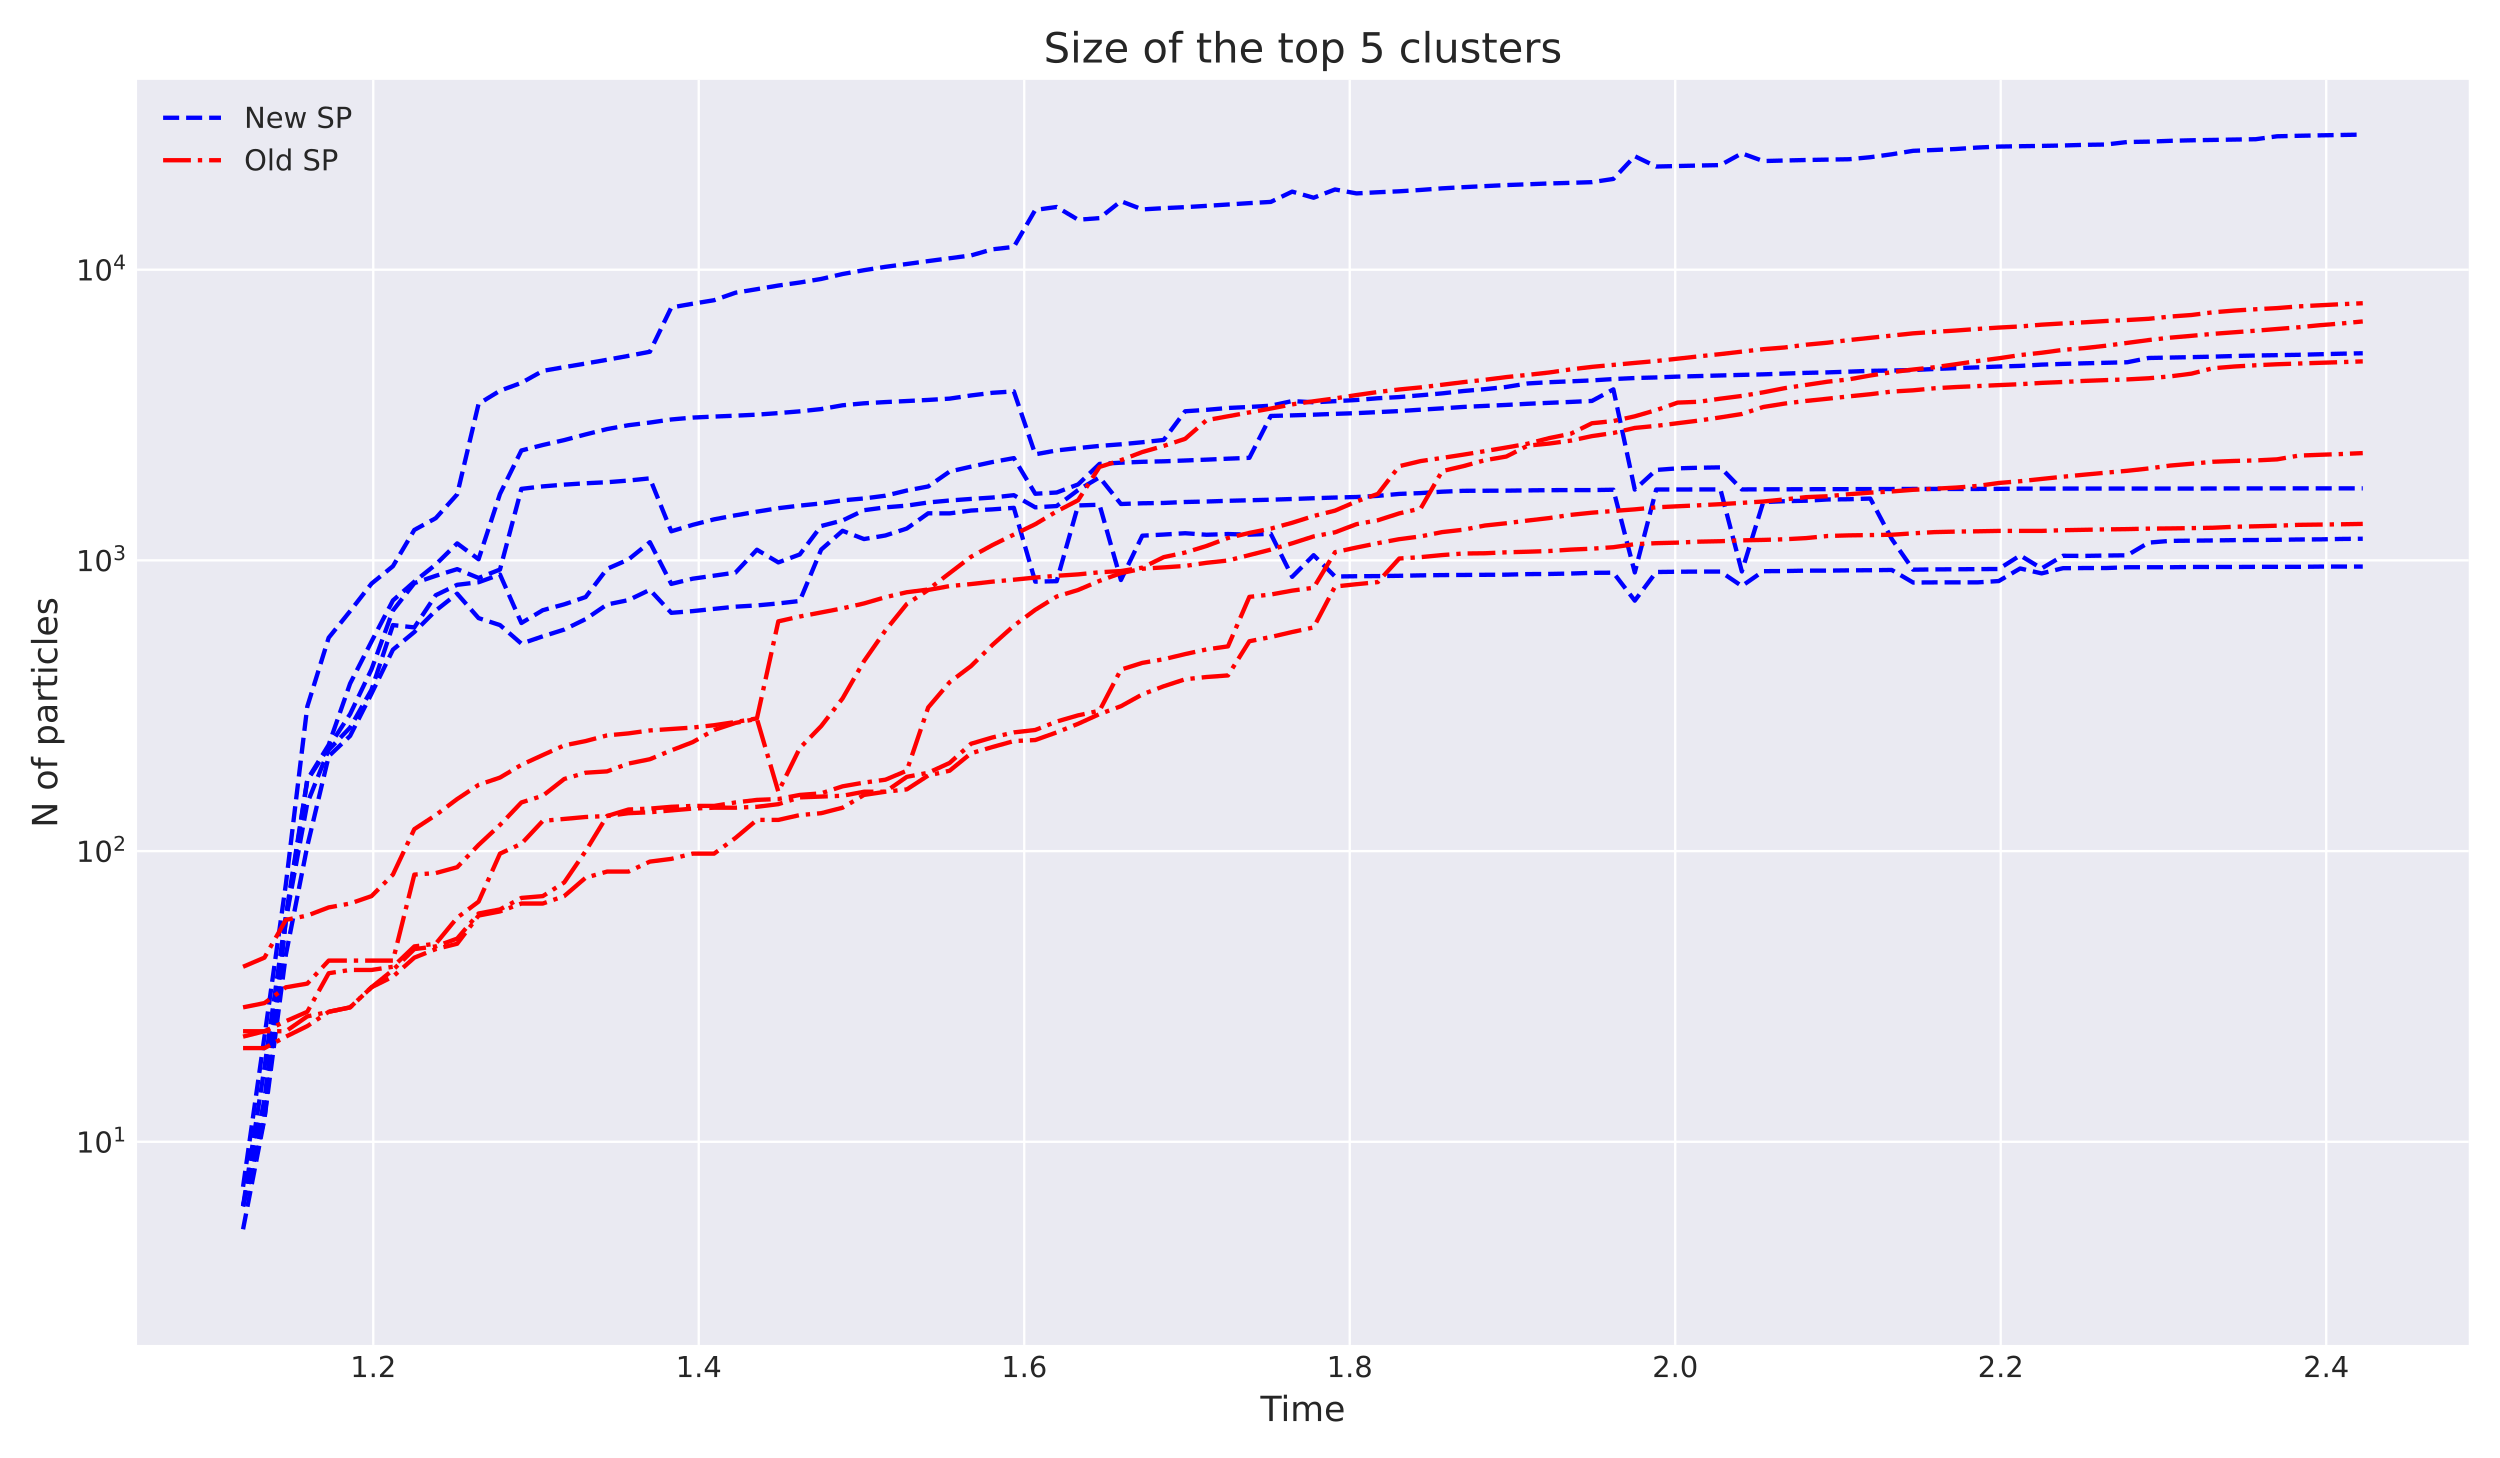 <?xml version="1.0" encoding="utf-8" standalone="no"?>
<!DOCTYPE svg PUBLIC "-//W3C//DTD SVG 1.1//EN"
  "http://www.w3.org/Graphics/SVG/1.1/DTD/svg11.dtd">
<!-- Created with matplotlib (https://matplotlib.org/) -->
<svg height="504pt" version="1.1" viewBox="0 0 864 504" width="864pt" xmlns="http://www.w3.org/2000/svg" xmlns:xlink="http://www.w3.org/1999/xlink">
 <defs>
  <style type="text/css">
*{stroke-linecap:butt;stroke-linejoin:round;}
  </style>
 </defs>
 <g id="figure_1">
  <g id="patch_1">
   <path d="M 0 504 
L 864 504 
L 864 0 
L 0 0 
z
" style="fill:#ffffff;"/>
  </g>
  <g id="axes_1">
   <g id="patch_2">
    <path d="M 47.37 464.82 
L 853.2 464.82 
L 853.2 27.6 
L 47.37 27.6 
z
" style="fill:#eaeaf2;"/>
   </g>
   <g id="matplotlib.axis_1">
    <g id="xtick_1">
     <g id="line2d_1">
      <path clip-path="url(#pfe1aebb2f9)" d="M 128.995 464.82 
L 128.995 27.6 
" style="fill:none;stroke:#ffffff;stroke-linecap:round;stroke-width:0.8;"/>
     </g>
     <g id="line2d_2"/>
     <g id="text_1">
      <!-- 1.2 -->
      <defs>
       <path d="M 12.406 8.297 
L 28.516 8.297 
L 28.516 63.922 
L 10.984 60.406 
L 10.984 69.391 
L 28.422 72.906 
L 38.281 72.906 
L 38.281 8.297 
L 54.391 8.297 
L 54.391 0 
L 12.406 0 
z
" id="DejaVuSans-49"/>
       <path d="M 10.688 12.406 
L 21 12.406 
L 21 0 
L 10.688 0 
z
" id="DejaVuSans-46"/>
       <path d="M 19.188 8.297 
L 53.609 8.297 
L 53.609 0 
L 7.328 0 
L 7.328 8.297 
Q 12.938 14.109 22.625 23.891 
Q 32.328 33.688 34.812 36.531 
Q 39.547 41.844 41.422 45.531 
Q 43.312 49.219 43.312 52.781 
Q 43.312 58.594 39.234 62.25 
Q 35.156 65.922 28.609 65.922 
Q 23.969 65.922 18.812 64.312 
Q 13.672 62.703 7.812 59.422 
L 7.812 69.391 
Q 13.766 71.781 18.938 73 
Q 24.125 74.219 28.422 74.219 
Q 39.75 74.219 46.484 68.547 
Q 53.219 62.891 53.219 53.422 
Q 53.219 48.922 51.531 44.891 
Q 49.859 40.875 45.406 35.406 
Q 44.188 33.984 37.641 27.219 
Q 31.109 20.453 19.188 8.297 
z
" id="DejaVuSans-50"/>
      </defs>
      <g style="fill:#262626;" transform="translate(121.043 475.918)scale(0.1 -0.1)">
       <use xlink:href="#DejaVuSans-49"/>
       <use x="63.623" xlink:href="#DejaVuSans-46"/>
       <use x="95.41" xlink:href="#DejaVuSans-50"/>
      </g>
     </g>
    </g>
    <g id="xtick_2">
     <g id="line2d_3">
      <path clip-path="url(#pfe1aebb2f9)" d="M 241.485 464.82 
L 241.485 27.6 
" style="fill:none;stroke:#ffffff;stroke-linecap:round;stroke-width:0.8;"/>
     </g>
     <g id="line2d_4"/>
     <g id="text_2">
      <!-- 1.4 -->
      <defs>
       <path d="M 37.797 64.312 
L 12.891 25.391 
L 37.797 25.391 
z
M 35.203 72.906 
L 47.609 72.906 
L 47.609 25.391 
L 58.016 25.391 
L 58.016 17.188 
L 47.609 17.188 
L 47.609 0 
L 37.797 0 
L 37.797 17.188 
L 4.891 17.188 
L 4.891 26.703 
z
" id="DejaVuSans-52"/>
      </defs>
      <g style="fill:#262626;" transform="translate(233.534 475.918)scale(0.1 -0.1)">
       <use xlink:href="#DejaVuSans-49"/>
       <use x="63.623" xlink:href="#DejaVuSans-46"/>
       <use x="95.41" xlink:href="#DejaVuSans-52"/>
      </g>
     </g>
    </g>
    <g id="xtick_3">
     <g id="line2d_5">
      <path clip-path="url(#pfe1aebb2f9)" d="M 353.975 464.82 
L 353.975 27.6 
" style="fill:none;stroke:#ffffff;stroke-linecap:round;stroke-width:0.8;"/>
     </g>
     <g id="line2d_6"/>
     <g id="text_3">
      <!-- 1.6 -->
      <defs>
       <path d="M 33.016 40.375 
Q 26.375 40.375 22.484 35.828 
Q 18.609 31.297 18.609 23.391 
Q 18.609 15.531 22.484 10.953 
Q 26.375 6.391 33.016 6.391 
Q 39.656 6.391 43.531 10.953 
Q 47.406 15.531 47.406 23.391 
Q 47.406 31.297 43.531 35.828 
Q 39.656 40.375 33.016 40.375 
z
M 52.594 71.297 
L 52.594 62.312 
Q 48.875 64.062 45.094 64.984 
Q 41.312 65.922 37.594 65.922 
Q 27.828 65.922 22.672 59.328 
Q 17.531 52.734 16.797 39.406 
Q 19.672 43.656 24.016 45.922 
Q 28.375 48.188 33.594 48.188 
Q 44.578 48.188 50.953 41.516 
Q 57.328 34.859 57.328 23.391 
Q 57.328 12.156 50.688 5.359 
Q 44.047 -1.422 33.016 -1.422 
Q 20.359 -1.422 13.672 8.266 
Q 6.984 17.969 6.984 36.375 
Q 6.984 53.656 15.188 63.938 
Q 23.391 74.219 37.203 74.219 
Q 40.922 74.219 44.703 73.484 
Q 48.484 72.75 52.594 71.297 
z
" id="DejaVuSans-54"/>
      </defs>
      <g style="fill:#262626;" transform="translate(346.024 475.918)scale(0.1 -0.1)">
       <use xlink:href="#DejaVuSans-49"/>
       <use x="63.623" xlink:href="#DejaVuSans-46"/>
       <use x="95.41" xlink:href="#DejaVuSans-54"/>
      </g>
     </g>
    </g>
    <g id="xtick_4">
     <g id="line2d_7">
      <path clip-path="url(#pfe1aebb2f9)" d="M 466.465 464.82 
L 466.465 27.6 
" style="fill:none;stroke:#ffffff;stroke-linecap:round;stroke-width:0.8;"/>
     </g>
     <g id="line2d_8"/>
     <g id="text_4">
      <!-- 1.8 -->
      <defs>
       <path d="M 31.781 34.625 
Q 24.75 34.625 20.719 30.859 
Q 16.703 27.094 16.703 20.516 
Q 16.703 13.922 20.719 10.156 
Q 24.75 6.391 31.781 6.391 
Q 38.812 6.391 42.859 10.172 
Q 46.922 13.969 46.922 20.516 
Q 46.922 27.094 42.891 30.859 
Q 38.875 34.625 31.781 34.625 
z
M 21.922 38.812 
Q 15.578 40.375 12.031 44.719 
Q 8.5 49.078 8.5 55.328 
Q 8.5 64.062 14.719 69.141 
Q 20.953 74.219 31.781 74.219 
Q 42.672 74.219 48.875 69.141 
Q 55.078 64.062 55.078 55.328 
Q 55.078 49.078 51.531 44.719 
Q 48 40.375 41.703 38.812 
Q 48.828 37.156 52.797 32.312 
Q 56.781 27.484 56.781 20.516 
Q 56.781 9.906 50.312 4.234 
Q 43.844 -1.422 31.781 -1.422 
Q 19.734 -1.422 13.25 4.234 
Q 6.781 9.906 6.781 20.516 
Q 6.781 27.484 10.781 32.312 
Q 14.797 37.156 21.922 38.812 
z
M 18.312 54.391 
Q 18.312 48.734 21.844 45.562 
Q 25.391 42.391 31.781 42.391 
Q 38.141 42.391 41.719 45.562 
Q 45.312 48.734 45.312 54.391 
Q 45.312 60.062 41.719 63.234 
Q 38.141 66.406 31.781 66.406 
Q 25.391 66.406 21.844 63.234 
Q 18.312 60.062 18.312 54.391 
z
" id="DejaVuSans-56"/>
      </defs>
      <g style="fill:#262626;" transform="translate(458.514 475.918)scale(0.1 -0.1)">
       <use xlink:href="#DejaVuSans-49"/>
       <use x="63.623" xlink:href="#DejaVuSans-46"/>
       <use x="95.41" xlink:href="#DejaVuSans-56"/>
      </g>
     </g>
    </g>
    <g id="xtick_5">
     <g id="line2d_9">
      <path clip-path="url(#pfe1aebb2f9)" d="M 578.956 464.82 
L 578.956 27.6 
" style="fill:none;stroke:#ffffff;stroke-linecap:round;stroke-width:0.8;"/>
     </g>
     <g id="line2d_10"/>
     <g id="text_5">
      <!-- 2.0 -->
      <defs>
       <path d="M 31.781 66.406 
Q 24.172 66.406 20.328 58.906 
Q 16.5 51.422 16.5 36.375 
Q 16.5 21.391 20.328 13.891 
Q 24.172 6.391 31.781 6.391 
Q 39.453 6.391 43.281 13.891 
Q 47.125 21.391 47.125 36.375 
Q 47.125 51.422 43.281 58.906 
Q 39.453 66.406 31.781 66.406 
z
M 31.781 74.219 
Q 44.047 74.219 50.516 64.516 
Q 56.984 54.828 56.984 36.375 
Q 56.984 17.969 50.516 8.266 
Q 44.047 -1.422 31.781 -1.422 
Q 19.531 -1.422 13.062 8.266 
Q 6.594 17.969 6.594 36.375 
Q 6.594 54.828 13.062 64.516 
Q 19.531 74.219 31.781 74.219 
z
" id="DejaVuSans-48"/>
      </defs>
      <g style="fill:#262626;" transform="translate(571.004 475.918)scale(0.1 -0.1)">
       <use xlink:href="#DejaVuSans-50"/>
       <use x="63.623" xlink:href="#DejaVuSans-46"/>
       <use x="95.41" xlink:href="#DejaVuSans-48"/>
      </g>
     </g>
    </g>
    <g id="xtick_6">
     <g id="line2d_11">
      <path clip-path="url(#pfe1aebb2f9)" d="M 691.446 464.82 
L 691.446 27.6 
" style="fill:none;stroke:#ffffff;stroke-linecap:round;stroke-width:0.8;"/>
     </g>
     <g id="line2d_12"/>
     <g id="text_6">
      <!-- 2.2 -->
      <g style="fill:#262626;" transform="translate(683.494 475.918)scale(0.1 -0.1)">
       <use xlink:href="#DejaVuSans-50"/>
       <use x="63.623" xlink:href="#DejaVuSans-46"/>
       <use x="95.41" xlink:href="#DejaVuSans-50"/>
      </g>
     </g>
    </g>
    <g id="xtick_7">
     <g id="line2d_13">
      <path clip-path="url(#pfe1aebb2f9)" d="M 803.936 464.82 
L 803.936 27.6 
" style="fill:none;stroke:#ffffff;stroke-linecap:round;stroke-width:0.8;"/>
     </g>
     <g id="line2d_14"/>
     <g id="text_7">
      <!-- 2.4 -->
      <g style="fill:#262626;" transform="translate(795.984 475.918)scale(0.1 -0.1)">
       <use xlink:href="#DejaVuSans-50"/>
       <use x="63.623" xlink:href="#DejaVuSans-46"/>
       <use x="95.41" xlink:href="#DejaVuSans-52"/>
      </g>
     </g>
    </g>
    <g id="text_8">
     <!-- Time -->
     <defs>
      <path d="M -0.297 72.906 
L 61.375 72.906 
L 61.375 64.594 
L 35.5 64.594 
L 35.5 0 
L 25.594 0 
L 25.594 64.594 
L -0.297 64.594 
z
" id="DejaVuSans-84"/>
      <path d="M 9.422 54.688 
L 18.406 54.688 
L 18.406 0 
L 9.422 0 
z
M 9.422 75.984 
L 18.406 75.984 
L 18.406 64.594 
L 9.422 64.594 
z
" id="DejaVuSans-105"/>
      <path d="M 52 44.188 
Q 55.375 50.25 60.062 53.125 
Q 64.75 56 71.094 56 
Q 79.641 56 84.281 50.016 
Q 88.922 44.047 88.922 33.016 
L 88.922 0 
L 79.891 0 
L 79.891 32.719 
Q 79.891 40.578 77.094 44.375 
Q 74.312 48.188 68.609 48.188 
Q 61.625 48.188 57.562 43.547 
Q 53.516 38.922 53.516 30.906 
L 53.516 0 
L 44.484 0 
L 44.484 32.719 
Q 44.484 40.625 41.703 44.406 
Q 38.922 48.188 33.109 48.188 
Q 26.219 48.188 22.156 43.531 
Q 18.109 38.875 18.109 30.906 
L 18.109 0 
L 9.078 0 
L 9.078 54.688 
L 18.109 54.688 
L 18.109 46.188 
Q 21.188 51.219 25.484 53.609 
Q 29.781 56 35.688 56 
Q 41.656 56 45.828 52.969 
Q 50 49.953 52 44.188 
z
" id="DejaVuSans-109"/>
      <path d="M 56.203 29.594 
L 56.203 25.203 
L 14.891 25.203 
Q 15.484 15.922 20.484 11.062 
Q 25.484 6.203 34.422 6.203 
Q 39.594 6.203 44.453 7.469 
Q 49.312 8.734 54.109 11.281 
L 54.109 2.781 
Q 49.266 0.734 44.188 -0.344 
Q 39.109 -1.422 33.891 -1.422 
Q 20.797 -1.422 13.156 6.188 
Q 5.516 13.812 5.516 26.812 
Q 5.516 40.234 12.766 48.109 
Q 20.016 56 32.328 56 
Q 43.359 56 49.781 48.891 
Q 56.203 41.797 56.203 29.594 
z
M 47.219 32.234 
Q 47.125 39.594 43.094 43.984 
Q 39.062 48.391 32.422 48.391 
Q 24.906 48.391 20.391 44.141 
Q 15.875 39.891 15.188 32.172 
z
" id="DejaVuSans-101"/>
     </defs>
     <g style="fill:#262626;" transform="translate(435.605 491.116)scale(0.12 -0.12)">
      <use xlink:href="#DejaVuSans-84"/>
      <use x="57.959" xlink:href="#DejaVuSans-105"/>
      <use x="85.742" xlink:href="#DejaVuSans-109"/>
      <use x="183.154" xlink:href="#DejaVuSans-101"/>
     </g>
    </g>
   </g>
   <g id="matplotlib.axis_2">
    <g id="ytick_1">
     <g id="line2d_15">
      <path clip-path="url(#pfe1aebb2f9)" d="M 47.37 394.598 
L 853.2 394.598 
" style="fill:none;stroke:#ffffff;stroke-linecap:round;stroke-width:0.8;"/>
     </g>
     <g id="line2d_16"/>
     <g id="text_9">
      <!-- $\mathdefault{10^{1}}$ -->
      <g style="fill:#262626;" transform="translate(26.27 398.397)scale(0.1 -0.1)">
       <use transform="translate(0 0.684)" xlink:href="#DejaVuSans-49"/>
       <use transform="translate(63.623 0.684)" xlink:href="#DejaVuSans-48"/>
       <use transform="translate(128.203 38.966)scale(0.7)" xlink:href="#DejaVuSans-49"/>
      </g>
     </g>
    </g>
    <g id="ytick_2">
     <g id="line2d_17">
      <path clip-path="url(#pfe1aebb2f9)" d="M 47.37 294.132 
L 853.2 294.132 
" style="fill:none;stroke:#ffffff;stroke-linecap:round;stroke-width:0.8;"/>
     </g>
     <g id="line2d_18"/>
     <g id="text_10">
      <!-- $\mathdefault{10^{2}}$ -->
      <g style="fill:#262626;" transform="translate(26.27 297.931)scale(0.1 -0.1)">
       <use transform="translate(0 0.766)" xlink:href="#DejaVuSans-49"/>
       <use transform="translate(63.623 0.766)" xlink:href="#DejaVuSans-48"/>
       <use transform="translate(128.203 39.047)scale(0.7)" xlink:href="#DejaVuSans-50"/>
      </g>
     </g>
    </g>
    <g id="ytick_3">
     <g id="line2d_19">
      <path clip-path="url(#pfe1aebb2f9)" d="M 47.37 193.666 
L 853.2 193.666 
" style="fill:none;stroke:#ffffff;stroke-linecap:round;stroke-width:0.8;"/>
     </g>
     <g id="line2d_20"/>
     <g id="text_11">
      <!-- $\mathdefault{10^{3}}$ -->
      <defs>
       <path d="M 40.578 39.312 
Q 47.656 37.797 51.625 33 
Q 55.609 28.219 55.609 21.188 
Q 55.609 10.406 48.188 4.484 
Q 40.766 -1.422 27.094 -1.422 
Q 22.516 -1.422 17.656 -0.516 
Q 12.797 0.391 7.625 2.203 
L 7.625 11.719 
Q 11.719 9.328 16.594 8.109 
Q 21.484 6.891 26.812 6.891 
Q 36.078 6.891 40.938 10.547 
Q 45.797 14.203 45.797 21.188 
Q 45.797 27.641 41.281 31.266 
Q 36.766 34.906 28.719 34.906 
L 20.219 34.906 
L 20.219 43.016 
L 29.109 43.016 
Q 36.375 43.016 40.234 45.922 
Q 44.094 48.828 44.094 54.297 
Q 44.094 59.906 40.109 62.906 
Q 36.141 65.922 28.719 65.922 
Q 24.656 65.922 20.016 65.031 
Q 15.375 64.156 9.812 62.312 
L 9.812 71.094 
Q 15.438 72.656 20.344 73.438 
Q 25.25 74.219 29.594 74.219 
Q 40.828 74.219 47.359 69.109 
Q 53.906 64.016 53.906 55.328 
Q 53.906 49.266 50.438 45.094 
Q 46.969 40.922 40.578 39.312 
z
" id="DejaVuSans-51"/>
      </defs>
      <g style="fill:#262626;" transform="translate(26.27 197.466)scale(0.1 -0.1)">
       <use transform="translate(0 0.766)" xlink:href="#DejaVuSans-49"/>
       <use transform="translate(63.623 0.766)" xlink:href="#DejaVuSans-48"/>
       <use transform="translate(128.203 39.047)scale(0.7)" xlink:href="#DejaVuSans-51"/>
      </g>
     </g>
    </g>
    <g id="ytick_4">
     <g id="line2d_21">
      <path clip-path="url(#pfe1aebb2f9)" d="M 47.37 93.201 
L 853.2 93.201 
" style="fill:none;stroke:#ffffff;stroke-linecap:round;stroke-width:0.8;"/>
     </g>
     <g id="line2d_22"/>
     <g id="text_12">
      <!-- $\mathdefault{10^{4}}$ -->
      <g style="fill:#262626;" transform="translate(26.27 97)scale(0.1 -0.1)">
       <use transform="translate(0 0.684)" xlink:href="#DejaVuSans-49"/>
       <use transform="translate(63.623 0.684)" xlink:href="#DejaVuSans-48"/>
       <use transform="translate(128.203 38.966)scale(0.7)" xlink:href="#DejaVuSans-52"/>
      </g>
     </g>
    </g>
    <g id="ytick_5">
     <g id="line2d_23"/>
    </g>
    <g id="ytick_6">
     <g id="line2d_24"/>
    </g>
    <g id="ytick_7">
     <g id="line2d_25"/>
    </g>
    <g id="ytick_8">
     <g id="line2d_26"/>
    </g>
    <g id="ytick_9">
     <g id="line2d_27"/>
    </g>
    <g id="ytick_10">
     <g id="line2d_28"/>
    </g>
    <g id="ytick_11">
     <g id="line2d_29"/>
    </g>
    <g id="ytick_12">
     <g id="line2d_30"/>
    </g>
    <g id="ytick_13">
     <g id="line2d_31"/>
    </g>
    <g id="ytick_14">
     <g id="line2d_32"/>
    </g>
    <g id="ytick_15">
     <g id="line2d_33"/>
    </g>
    <g id="ytick_16">
     <g id="line2d_34"/>
    </g>
    <g id="ytick_17">
     <g id="line2d_35"/>
    </g>
    <g id="ytick_18">
     <g id="line2d_36"/>
    </g>
    <g id="ytick_19">
     <g id="line2d_37"/>
    </g>
    <g id="ytick_20">
     <g id="line2d_38"/>
    </g>
    <g id="ytick_21">
     <g id="line2d_39"/>
    </g>
    <g id="ytick_22">
     <g id="line2d_40"/>
    </g>
    <g id="ytick_23">
     <g id="line2d_41"/>
    </g>
    <g id="ytick_24">
     <g id="line2d_42"/>
    </g>
    <g id="ytick_25">
     <g id="line2d_43"/>
    </g>
    <g id="ytick_26">
     <g id="line2d_44"/>
    </g>
    <g id="ytick_27">
     <g id="line2d_45"/>
    </g>
    <g id="ytick_28">
     <g id="line2d_46"/>
    </g>
    <g id="ytick_29">
     <g id="line2d_47"/>
    </g>
    <g id="ytick_30">
     <g id="line2d_48"/>
    </g>
    <g id="ytick_31">
     <g id="line2d_49"/>
    </g>
    <g id="ytick_32">
     <g id="line2d_50"/>
    </g>
    <g id="ytick_33">
     <g id="line2d_51"/>
    </g>
    <g id="ytick_34">
     <g id="line2d_52"/>
    </g>
    <g id="ytick_35">
     <g id="line2d_53"/>
    </g>
    <g id="ytick_36">
     <g id="line2d_54"/>
    </g>
    <g id="ytick_37">
     <g id="line2d_55"/>
    </g>
    <g id="ytick_38">
     <g id="line2d_56"/>
    </g>
    <g id="ytick_39">
     <g id="line2d_57"/>
    </g>
    <g id="text_13">
     <!-- N of particles -->
     <defs>
      <path d="M 9.812 72.906 
L 23.094 72.906 
L 55.422 11.922 
L 55.422 72.906 
L 64.984 72.906 
L 64.984 0 
L 51.703 0 
L 19.391 60.984 
L 19.391 0 
L 9.812 0 
z
" id="DejaVuSans-78"/>
      <path id="DejaVuSans-32"/>
      <path d="M 30.609 48.391 
Q 23.391 48.391 19.188 42.75 
Q 14.984 37.109 14.984 27.297 
Q 14.984 17.484 19.156 11.844 
Q 23.344 6.203 30.609 6.203 
Q 37.797 6.203 41.984 11.859 
Q 46.188 17.531 46.188 27.297 
Q 46.188 37.016 41.984 42.703 
Q 37.797 48.391 30.609 48.391 
z
M 30.609 56 
Q 42.328 56 49.016 48.375 
Q 55.719 40.766 55.719 27.297 
Q 55.719 13.875 49.016 6.219 
Q 42.328 -1.422 30.609 -1.422 
Q 18.844 -1.422 12.172 6.219 
Q 5.516 13.875 5.516 27.297 
Q 5.516 40.766 12.172 48.375 
Q 18.844 56 30.609 56 
z
" id="DejaVuSans-111"/>
      <path d="M 37.109 75.984 
L 37.109 68.5 
L 28.516 68.5 
Q 23.688 68.5 21.797 66.547 
Q 19.922 64.594 19.922 59.516 
L 19.922 54.688 
L 34.719 54.688 
L 34.719 47.703 
L 19.922 47.703 
L 19.922 0 
L 10.891 0 
L 10.891 47.703 
L 2.297 47.703 
L 2.297 54.688 
L 10.891 54.688 
L 10.891 58.5 
Q 10.891 67.625 15.141 71.797 
Q 19.391 75.984 28.609 75.984 
z
" id="DejaVuSans-102"/>
      <path d="M 18.109 8.203 
L 18.109 -20.797 
L 9.078 -20.797 
L 9.078 54.688 
L 18.109 54.688 
L 18.109 46.391 
Q 20.953 51.266 25.266 53.625 
Q 29.594 56 35.594 56 
Q 45.562 56 51.781 48.094 
Q 58.016 40.188 58.016 27.297 
Q 58.016 14.406 51.781 6.484 
Q 45.562 -1.422 35.594 -1.422 
Q 29.594 -1.422 25.266 0.953 
Q 20.953 3.328 18.109 8.203 
z
M 48.688 27.297 
Q 48.688 37.203 44.609 42.844 
Q 40.531 48.484 33.406 48.484 
Q 26.266 48.484 22.188 42.844 
Q 18.109 37.203 18.109 27.297 
Q 18.109 17.391 22.188 11.75 
Q 26.266 6.109 33.406 6.109 
Q 40.531 6.109 44.609 11.75 
Q 48.688 17.391 48.688 27.297 
z
" id="DejaVuSans-112"/>
      <path d="M 34.281 27.484 
Q 23.391 27.484 19.188 25 
Q 14.984 22.516 14.984 16.5 
Q 14.984 11.719 18.141 8.906 
Q 21.297 6.109 26.703 6.109 
Q 34.188 6.109 38.703 11.406 
Q 43.219 16.703 43.219 25.484 
L 43.219 27.484 
z
M 52.203 31.203 
L 52.203 0 
L 43.219 0 
L 43.219 8.297 
Q 40.141 3.328 35.547 0.953 
Q 30.953 -1.422 24.312 -1.422 
Q 15.922 -1.422 10.953 3.297 
Q 6 8.016 6 15.922 
Q 6 25.141 12.172 29.828 
Q 18.359 34.516 30.609 34.516 
L 43.219 34.516 
L 43.219 35.406 
Q 43.219 41.609 39.141 45 
Q 35.062 48.391 27.688 48.391 
Q 23 48.391 18.547 47.266 
Q 14.109 46.141 10.016 43.891 
L 10.016 52.203 
Q 14.938 54.109 19.578 55.047 
Q 24.219 56 28.609 56 
Q 40.484 56 46.344 49.844 
Q 52.203 43.703 52.203 31.203 
z
" id="DejaVuSans-97"/>
      <path d="M 41.109 46.297 
Q 39.594 47.172 37.812 47.578 
Q 36.031 48 33.891 48 
Q 26.266 48 22.188 43.047 
Q 18.109 38.094 18.109 28.812 
L 18.109 0 
L 9.078 0 
L 9.078 54.688 
L 18.109 54.688 
L 18.109 46.188 
Q 20.953 51.172 25.484 53.578 
Q 30.031 56 36.531 56 
Q 37.453 56 38.578 55.875 
Q 39.703 55.766 41.062 55.516 
z
" id="DejaVuSans-114"/>
      <path d="M 18.312 70.219 
L 18.312 54.688 
L 36.812 54.688 
L 36.812 47.703 
L 18.312 47.703 
L 18.312 18.016 
Q 18.312 11.328 20.141 9.422 
Q 21.969 7.516 27.594 7.516 
L 36.812 7.516 
L 36.812 0 
L 27.594 0 
Q 17.188 0 13.234 3.875 
Q 9.281 7.766 9.281 18.016 
L 9.281 47.703 
L 2.688 47.703 
L 2.688 54.688 
L 9.281 54.688 
L 9.281 70.219 
z
" id="DejaVuSans-116"/>
      <path d="M 48.781 52.594 
L 48.781 44.188 
Q 44.969 46.297 41.141 47.344 
Q 37.312 48.391 33.406 48.391 
Q 24.656 48.391 19.812 42.844 
Q 14.984 37.312 14.984 27.297 
Q 14.984 17.281 19.812 11.734 
Q 24.656 6.203 33.406 6.203 
Q 37.312 6.203 41.141 7.25 
Q 44.969 8.297 48.781 10.406 
L 48.781 2.094 
Q 45.016 0.344 40.984 -0.531 
Q 36.969 -1.422 32.422 -1.422 
Q 20.062 -1.422 12.781 6.344 
Q 5.516 14.109 5.516 27.297 
Q 5.516 40.672 12.859 48.328 
Q 20.219 56 33.016 56 
Q 37.156 56 41.109 55.141 
Q 45.062 54.297 48.781 52.594 
z
" id="DejaVuSans-99"/>
      <path d="M 9.422 75.984 
L 18.406 75.984 
L 18.406 0 
L 9.422 0 
z
" id="DejaVuSans-108"/>
      <path d="M 44.281 53.078 
L 44.281 44.578 
Q 40.484 46.531 36.375 47.5 
Q 32.281 48.484 27.875 48.484 
Q 21.188 48.484 17.844 46.438 
Q 14.5 44.391 14.5 40.281 
Q 14.5 37.156 16.891 35.375 
Q 19.281 33.594 26.516 31.984 
L 29.594 31.297 
Q 39.156 29.25 43.188 25.516 
Q 47.219 21.781 47.219 15.094 
Q 47.219 7.469 41.188 3.016 
Q 35.156 -1.422 24.609 -1.422 
Q 20.219 -1.422 15.453 -0.562 
Q 10.688 0.297 5.422 2 
L 5.422 11.281 
Q 10.406 8.688 15.234 7.391 
Q 20.062 6.109 24.812 6.109 
Q 31.156 6.109 34.562 8.281 
Q 37.984 10.453 37.984 14.406 
Q 37.984 18.062 35.516 20.016 
Q 33.062 21.969 24.703 23.781 
L 21.578 24.516 
Q 13.234 26.266 9.516 29.906 
Q 5.812 33.547 5.812 39.891 
Q 5.812 47.609 11.281 51.797 
Q 16.75 56 26.812 56 
Q 31.781 56 36.172 55.266 
Q 40.578 54.547 44.281 53.078 
z
" id="DejaVuSans-115"/>
     </defs>
     <g style="fill:#262626;" transform="translate(19.775 286.051)rotate(-90)scale(0.12 -0.12)">
      <use xlink:href="#DejaVuSans-78"/>
      <use x="74.805" xlink:href="#DejaVuSans-32"/>
      <use x="106.592" xlink:href="#DejaVuSans-111"/>
      <use x="167.773" xlink:href="#DejaVuSans-102"/>
      <use x="202.979" xlink:href="#DejaVuSans-32"/>
      <use x="234.766" xlink:href="#DejaVuSans-112"/>
      <use x="298.242" xlink:href="#DejaVuSans-97"/>
      <use x="359.521" xlink:href="#DejaVuSans-114"/>
      <use x="400.635" xlink:href="#DejaVuSans-116"/>
      <use x="439.844" xlink:href="#DejaVuSans-105"/>
      <use x="467.627" xlink:href="#DejaVuSans-99"/>
      <use x="522.607" xlink:href="#DejaVuSans-108"/>
      <use x="550.391" xlink:href="#DejaVuSans-101"/>
      <use x="611.914" xlink:href="#DejaVuSans-115"/>
     </g>
    </g>
   </g>
   <g id="line2d_58">
    <path clip-path="url(#pfe1aebb2f9)" d="M 83.999 410.16 
L 91.399 358.256 
L 98.798 305.536 
L 106.198 244.208 
L 113.598 220.39 
L 120.997 211.205 
L 128.397 201.691 
L 135.797 195.675 
L 143.197 183.135 
L 150.596 179.079 
L 157.996 170.849 
L 165.396 139.558 
L 172.796 135.03 
L 180.195 132.305 
L 187.595 128.167 
L 194.995 126.874 
L 202.394 125.627 
L 209.794 124.334 
L 217.194 122.984 
L 224.594 121.565 
L 231.993 106.262 
L 239.393 104.963 
L 246.793 103.752 
L 254.192 101.158 
L 261.592 99.939 
L 268.992 98.679 
L 276.392 97.638 
L 283.791 96.41 
L 291.191 94.701 
L 298.591 93.38 
L 305.991 92.213 
L 313.39 91.239 
L 320.79 90.233 
L 328.19 89.249 
L 335.589 88.276 
L 342.989 86.157 
L 350.389 85.33 
L 357.789 72.547 
L 365.188 71.529 
L 372.588 75.942 
L 379.988 75.376 
L 387.387 69.531 
L 394.787 72.373 
L 402.187 71.937 
L 409.587 71.587 
L 416.986 71.148 
L 424.386 70.672 
L 431.786 70.198 
L 439.186 69.78 
L 446.585 66.223 
L 453.985 68.337 
L 461.385 65.481 
L 468.784 66.838 
L 476.184 66.444 
L 483.584 66.11 
L 490.984 65.644 
L 498.383 65.093 
L 505.783 64.682 
L 513.183 64.325 
L 520.582 63.96 
L 527.982 63.688 
L 535.382 63.401 
L 542.782 63.194 
L 550.181 62.953 
L 557.581 61.836 
L 564.981 53.991 
L 572.381 57.552 
L 579.78 57.379 
L 587.18 57.206 
L 594.58 57.054 
L 601.979 53.001 
L 609.379 55.66 
L 616.779 55.469 
L 624.179 55.3 
L 631.578 55.161 
L 638.978 55.035 
L 646.378 54.33 
L 653.777 53.325 
L 661.177 52.122 
L 668.577 51.83 
L 675.977 51.497 
L 683.376 50.992 
L 690.776 50.656 
L 698.176 50.533 
L 705.576 50.426 
L 712.975 50.281 
L 720.375 50.058 
L 727.775 49.949 
L 735.174 49.082 
L 742.574 48.949 
L 749.974 48.67 
L 757.374 48.482 
L 764.773 48.36 
L 772.173 48.232 
L 779.573 48.112 
L 786.972 47.099 
L 794.372 46.93 
L 801.772 46.777 
L 809.172 46.647 
L 816.571 46.516 
" style="fill:none;stroke:#0000ff;stroke-dasharray:5.55,2.4;stroke-dashoffset:0;stroke-width:1.5;"/>
   </g>
   <g id="line2d_59">
    <path clip-path="url(#pfe1aebb2f9)" d="M 83.999 416.886 
L 91.399 368.951 
L 98.798 316.42 
L 106.198 269.466 
L 113.598 257.413 
L 120.997 236.23 
L 128.397 221.698 
L 135.797 207.518 
L 143.197 201.015 
L 150.596 195.085 
L 157.996 187.797 
L 165.396 193.276 
L 172.796 170.694 
L 180.195 155.687 
L 187.595 153.792 
L 194.995 152.094 
L 202.394 150.136 
L 209.794 148.293 
L 217.194 146.956 
L 224.594 146.039 
L 231.993 144.968 
L 239.393 144.316 
L 246.793 143.965 
L 254.192 143.659 
L 261.592 143.3 
L 268.992 142.767 
L 276.392 142.159 
L 283.791 141.376 
L 291.191 140.066 
L 298.591 139.382 
L 305.991 138.957 
L 313.39 138.597 
L 320.79 138.216 
L 328.19 137.765 
L 335.589 136.664 
L 342.989 135.752 
L 350.389 135.269 
L 357.789 157.004 
L 365.188 155.669 
L 372.588 154.855 
L 379.988 154.108 
L 387.387 153.548 
L 394.787 152.84 
L 402.187 152.043 
L 409.587 142.133 
L 416.986 141.64 
L 424.386 140.996 
L 431.786 140.645 
L 439.186 140.207 
L 446.585 138.609 
L 453.985 139.031 
L 461.385 138.646 
L 468.784 138.24 
L 476.184 137.632 
L 483.584 137.223 
L 490.984 136.605 
L 498.383 135.95 
L 505.783 135.132 
L 513.183 134.498 
L 520.582 133.729 
L 527.982 132.52 
L 535.382 132.092 
L 542.782 131.785 
L 550.181 131.469 
L 557.581 130.999 
L 564.981 130.648 
L 572.381 130.443 
L 579.78 130.157 
L 587.18 129.964 
L 594.58 129.762 
L 601.979 129.56 
L 609.379 129.37 
L 616.779 129.111 
L 624.179 128.863 
L 631.578 128.696 
L 638.978 128.44 
L 646.378 128.167 
L 653.777 128.051 
L 661.177 127.877 
L 668.577 127.521 
L 675.977 127.225 
L 683.376 126.968 
L 690.776 126.676 
L 698.176 126.451 
L 705.576 126.014 
L 712.975 125.765 
L 720.375 125.554 
L 727.775 125.38 
L 735.174 125.189 
L 742.574 123.715 
L 749.974 123.575 
L 757.374 123.427 
L 764.773 123.252 
L 772.173 123.036 
L 779.573 122.863 
L 786.972 122.743 
L 794.372 122.623 
L 801.772 122.426 
L 809.172 122.239 
L 816.571 122.087 
" style="fill:none;stroke:#0000ff;stroke-dasharray:5.55,2.4;stroke-dashoffset:0;stroke-width:1.5;"/>
   </g>
   <g id="line2d_60">
    <path clip-path="url(#pfe1aebb2f9)" d="M 83.999 416.886 
L 91.399 379.917 
L 98.798 317.899 
L 106.198 269.715 
L 113.598 258.172 
L 120.997 246.783 
L 128.397 231.31 
L 135.797 211.01 
L 143.197 201.534 
L 150.596 198.997 
L 157.996 196.692 
L 165.396 199.743 
L 172.796 196.833 
L 180.195 168.951 
L 187.595 168.093 
L 194.995 167.49 
L 202.394 167.014 
L 209.794 166.66 
L 217.194 166.077 
L 224.594 165.318 
L 231.993 183.617 
L 239.393 181.388 
L 246.793 179.487 
L 254.192 178.091 
L 261.592 176.827 
L 268.992 175.628 
L 276.392 174.742 
L 283.791 173.985 
L 291.191 172.915 
L 298.591 172.269 
L 305.991 171.317 
L 313.39 169.525 
L 320.79 168.117 
L 328.19 162.968 
L 335.589 161.274 
L 342.989 159.683 
L 350.389 158.323 
L 357.789 170.643 
L 365.188 170.207 
L 372.588 167.419 
L 379.988 160.329 
L 387.387 159.904 
L 394.787 159.603 
L 402.187 159.424 
L 409.587 159.146 
L 416.986 158.85 
L 424.386 158.518 
L 431.786 158.226 
L 439.186 143.756 
L 446.585 143.548 
L 453.985 143.313 
L 461.385 143.025 
L 468.784 142.78 
L 476.184 142.428 
L 483.584 142.066 
L 490.984 141.587 
L 498.383 141.126 
L 505.783 140.632 
L 513.183 140.284 
L 520.582 139.939 
L 527.982 139.546 
L 535.382 139.219 
L 542.782 138.907 
L 550.181 138.56 
L 557.581 134.565 
L 564.981 169.2 
L 572.381 162.41 
L 579.78 161.859 
L 587.18 161.649 
L 594.58 161.524 
L 601.979 169.15 
L 609.379 169.1 
L 616.779 169.1 
L 624.179 169.075 
L 631.578 169.05 
L 638.978 169.05 
L 646.378 169.026 
L 653.777 169.001 
L 661.177 168.976 
L 668.577 168.976 
L 675.977 168.976 
L 683.376 168.976 
L 690.776 168.951 
L 698.176 168.877 
L 705.576 168.877 
L 712.975 168.852 
L 720.375 168.852 
L 727.775 168.852 
L 735.174 168.852 
L 742.574 168.852 
L 749.974 168.852 
L 757.374 168.852 
L 764.773 168.828 
L 772.173 168.803 
L 779.573 168.803 
L 786.972 168.778 
L 794.372 168.778 
L 801.772 168.778 
L 809.172 168.778 
L 816.571 168.778 
" style="fill:none;stroke:#0000ff;stroke-dasharray:5.55,2.4;stroke-dashoffset:0;stroke-width:1.5;"/>
   </g>
   <g id="line2d_61">
    <path clip-path="url(#pfe1aebb2f9)" d="M 83.999 416.886 
L 91.399 386.643 
L 98.798 317.899 
L 106.198 277.62 
L 113.598 259.139 
L 120.997 251.446 
L 128.397 238.364 
L 135.797 216.027 
L 143.197 216.836 
L 150.596 205.698 
L 157.996 202.113 
L 165.396 201.222 
L 172.796 198.555 
L 180.195 215.305 
L 187.595 210.88 
L 194.995 208.856 
L 202.394 206.335 
L 209.794 196.599 
L 217.194 193.362 
L 224.594 187.379 
L 231.993 201.796 
L 239.393 199.994 
L 246.793 198.948 
L 254.192 197.877 
L 261.592 189.987 
L 268.992 194.37 
L 276.392 191.621 
L 283.791 181.785 
L 291.191 179.867 
L 298.591 176.326 
L 305.991 175.34 
L 313.39 174.742 
L 320.79 173.653 
L 328.19 172.969 
L 335.589 172.429 
L 342.989 171.949 
L 350.389 171.135 
L 357.789 175.34 
L 365.188 174.884 
L 372.588 169.374 
L 379.988 164.955 
L 387.387 174.18 
L 394.787 173.93 
L 402.187 173.819 
L 409.587 173.488 
L 416.986 173.323 
L 424.386 173.078 
L 431.786 172.888 
L 439.186 172.698 
L 446.585 172.456 
L 453.985 172.189 
L 461.385 171.949 
L 468.784 171.764 
L 476.184 171.37 
L 483.584 170.694 
L 490.984 170.412 
L 498.383 169.928 
L 505.783 169.625 
L 513.183 169.6 
L 520.582 169.575 
L 527.982 169.474 
L 535.382 169.399 
L 542.782 169.374 
L 550.181 169.374 
L 557.581 169.25 
L 564.981 197.829 
L 572.381 169.175 
L 579.78 169.175 
L 587.18 169.15 
L 594.58 169.15 
L 601.979 197.495 
L 609.379 173.515 
L 616.779 173.214 
L 624.179 173.05 
L 631.578 172.617 
L 638.978 172.537 
L 646.378 172.295 
L 653.777 186.26 
L 661.177 196.88 
L 668.577 196.786 
L 675.977 196.739 
L 683.376 196.692 
L 690.776 196.646 
L 698.176 191.955 
L 705.576 196.459 
L 712.975 192.081 
L 720.375 192.123 
L 727.775 191.997 
L 735.174 191.913 
L 742.574 187.53 
L 749.974 186.928 
L 757.374 186.853 
L 764.773 186.779 
L 772.173 186.667 
L 779.573 186.63 
L 786.972 186.556 
L 794.372 186.445 
L 801.772 186.408 
L 809.172 186.26 
L 816.571 186.187 
" style="fill:none;stroke:#0000ff;stroke-dasharray:5.55,2.4;stroke-dashoffset:0;stroke-width:1.5;"/>
   </g>
   <g id="line2d_62">
    <path clip-path="url(#pfe1aebb2f9)" d="M 83.999 424.841 
L 91.399 386.643 
L 98.798 329.953 
L 106.198 292.421 
L 113.598 261.347 
L 120.997 254.328 
L 128.397 239.722 
L 135.797 224.525 
L 143.197 218.423 
L 150.596 211.01 
L 157.996 205.184 
L 165.396 213.619 
L 172.796 216.027 
L 180.195 222.451 
L 187.595 219.91 
L 194.995 217.585 
L 202.394 213.965 
L 209.794 208.918 
L 217.194 207.398 
L 224.594 203.841 
L 231.993 211.796 
L 239.393 211.205 
L 246.793 210.429 
L 254.192 209.667 
L 261.592 209.229 
L 268.992 208.548 
L 276.392 207.698 
L 283.791 189.946 
L 291.191 183.444 
L 298.591 186.297 
L 305.991 185.062 
L 313.39 182.658 
L 320.79 177.394 
L 328.19 177.424 
L 335.589 176.443 
L 342.989 176.034 
L 350.389 175.512 
L 357.789 201.015 
L 365.188 200.86 
L 372.588 174.686 
L 379.988 174.432 
L 387.387 200.451 
L 394.787 185.134 
L 402.187 184.741 
L 409.587 184.281 
L 416.986 184.812 
L 424.386 184.563 
L 431.786 184.776 
L 439.186 184.492 
L 446.585 199.343 
L 453.985 191.871 
L 461.385 199.244 
L 468.784 199.145 
L 476.184 199.096 
L 483.584 198.997 
L 490.984 198.849 
L 498.383 198.751 
L 505.783 198.702 
L 513.183 198.653 
L 520.582 198.604 
L 527.982 198.409 
L 535.382 198.361 
L 542.782 198.215 
L 550.181 197.974 
L 557.581 197.925 
L 564.981 207.577 
L 572.381 197.686 
L 579.78 197.59 
L 587.18 197.542 
L 594.58 197.542 
L 601.979 202.539 
L 609.379 197.399 
L 616.779 197.352 
L 624.179 197.21 
L 631.578 197.21 
L 638.978 197.115 
L 646.378 197.068 
L 653.777 196.974 
L 661.177 201.326 
L 668.577 201.274 
L 675.977 201.274 
L 683.376 201.274 
L 690.776 200.809 
L 698.176 196.459 
L 705.576 198.167 
L 712.975 196.366 
L 720.375 196.32 
L 727.775 196.32 
L 735.174 196.042 
L 742.574 196.042 
L 749.974 196.042 
L 757.374 195.95 
L 764.773 195.95 
L 772.173 195.95 
L 779.573 195.904 
L 786.972 195.904 
L 794.372 195.904 
L 801.772 195.813 
L 809.172 195.813 
L 816.571 195.813 
" style="fill:none;stroke:#0000ff;stroke-dasharray:5.55,2.4;stroke-dashoffset:0;stroke-width:1.5;"/>
   </g>
   <g id="line2d_63">
    <path clip-path="url(#pfe1aebb2f9)" d="M 83.999 334.111 
L 91.399 330.956 
L 98.798 317.899 
L 106.198 316.42 
L 113.598 313.604 
L 120.997 312.262 
L 128.397 309.694 
L 135.797 302.262 
L 143.197 286.542 
L 150.596 281.689 
L 157.996 276.151 
L 165.396 271.237 
L 172.796 268.729 
L 180.195 264.327 
L 187.595 260.937 
L 194.995 257.602 
L 202.394 256.116 
L 209.794 254.153 
L 217.194 253.46 
L 224.594 252.441 
L 231.993 251.941 
L 239.393 251.446 
L 246.793 250.634 
L 254.192 249.521 
L 261.592 248.283 
L 268.992 214.736 
L 276.392 213.071 
L 283.791 211.664 
L 291.191 210.238 
L 298.591 208.548 
L 305.991 206.393 
L 313.39 204.675 
L 320.79 203.731 
L 328.19 198.07 
L 335.589 192.419 
L 342.989 188.373 
L 350.389 184.741 
L 357.789 181.158 
L 365.188 176.738 
L 372.588 172.888 
L 379.988 161.378 
L 387.387 159.027 
L 394.787 156.22 
L 402.187 154.108 
L 409.587 151.658 
L 416.986 145.212 
L 424.386 143.867 
L 431.786 142.523 
L 439.186 141.192 
L 446.585 139.748 
L 453.985 138.683 
L 461.385 137.692 
L 468.784 136.535 
L 476.184 135.476 
L 483.584 134.599 
L 490.984 133.884 
L 498.383 132.973 
L 505.783 132.06 
L 513.183 131.26 
L 520.582 130.32 
L 527.982 129.56 
L 535.382 128.735 
L 542.782 127.665 
L 550.181 126.789 
L 557.581 126.107 
L 564.981 125.426 
L 572.381 124.773 
L 579.78 123.962 
L 587.18 123.148 
L 594.58 122.375 
L 601.979 121.524 
L 609.379 120.672 
L 616.779 120.086 
L 624.179 119.127 
L 631.578 118.437 
L 638.978 117.528 
L 646.378 116.751 
L 653.777 115.979 
L 661.177 115.199 
L 668.577 114.696 
L 675.977 114.228 
L 683.376 113.687 
L 690.776 113.208 
L 698.176 112.823 
L 705.576 112.205 
L 712.975 111.769 
L 720.375 111.39 
L 727.775 110.936 
L 735.174 110.603 
L 742.574 110.176 
L 749.974 109.404 
L 757.374 108.863 
L 764.773 107.936 
L 772.173 107.329 
L 779.573 106.878 
L 786.972 106.48 
L 794.372 105.887 
L 801.772 105.503 
L 809.172 105.129 
L 816.571 104.792 
" style="fill:none;stroke:#ff0000;stroke-dasharray:9.6,2.4,1.5,2.4;stroke-dashoffset:0;stroke-width:1.5;"/>
   </g>
   <g id="line2d_64">
    <path clip-path="url(#pfe1aebb2f9)" d="M 83.999 348.143 
L 91.399 346.663 
L 98.798 341.202 
L 106.198 339.937 
L 113.598 331.982 
L 120.997 331.982 
L 128.397 331.982 
L 135.797 331.982 
L 143.197 302.262 
L 150.596 301.739 
L 157.996 299.71 
L 165.396 292.003 
L 172.796 285.1 
L 180.195 277.322 
L 187.595 275.01 
L 194.995 269.219 
L 202.394 267.055 
L 209.794 266.589 
L 217.194 263.889 
L 224.594 262.388 
L 231.993 259.335 
L 239.393 256.483 
L 246.793 252.274 
L 254.192 249.836 
L 261.592 248.436 
L 268.992 273.625 
L 276.392 258.556 
L 283.791 250.957 
L 291.191 241.383 
L 298.591 228.507 
L 305.991 217.888 
L 313.39 208.733 
L 320.79 203.896 
L 328.19 202.539 
L 335.589 201.849 
L 342.989 201.015 
L 350.389 200.349 
L 357.789 199.592 
L 365.188 198.997 
L 372.588 198.507 
L 379.988 197.781 
L 387.387 197.352 
L 394.787 196.181 
L 402.187 192.547 
L 409.587 190.96 
L 416.986 188.683 
L 424.386 185.93 
L 431.786 184.175 
L 439.186 182.691 
L 446.585 180.669 
L 453.985 178.336 
L 461.385 176.473 
L 468.784 173.296 
L 476.184 170.694 
L 483.584 161.108 
L 490.984 159.344 
L 498.383 158.265 
L 505.783 157.117 
L 513.183 155.907 
L 520.582 154.658 
L 527.982 153.34 
L 535.382 151.409 
L 542.782 149.927 
L 550.181 146.274 
L 557.581 145.515 
L 564.981 143.881 
L 572.381 141.733 
L 579.78 139.144 
L 587.18 138.845 
L 594.58 137.777 
L 601.979 136.83 
L 609.379 135.591 
L 616.779 134.151 
L 624.179 133.028 
L 631.578 131.922 
L 638.978 131.114 
L 646.378 129.772 
L 653.777 128.627 
L 661.177 127.703 
L 668.577 126.921 
L 675.977 125.866 
L 683.376 124.782 
L 690.776 123.821 
L 698.176 122.717 
L 705.576 121.909 
L 712.975 120.91 
L 720.375 120.305 
L 727.775 119.484 
L 735.174 118.507 
L 742.574 117.521 
L 749.974 116.698 
L 757.374 116.06 
L 764.773 115.38 
L 772.173 114.832 
L 779.573 114.291 
L 786.972 113.701 
L 794.372 113.112 
L 801.772 112.381 
L 809.172 111.796 
L 816.571 111.087 
" style="fill:none;stroke:#ff0000;stroke-dasharray:9.6,2.4,1.5,2.4;stroke-dashoffset:0;stroke-width:1.5;"/>
   </g>
   <g id="line2d_65">
    <path clip-path="url(#pfe1aebb2f9)" d="M 83.999 356.399 
L 91.399 356.399 
L 98.798 352.907 
L 106.198 349.674 
L 113.598 336.349 
L 120.997 335.216 
L 128.397 335.216 
L 135.797 334.111 
L 143.197 327.075 
L 150.596 326.156 
L 157.996 317.154 
L 165.396 311.606 
L 172.796 295.013 
L 180.195 291.59 
L 187.595 283.703 
L 194.995 283.022 
L 202.394 282.35 
L 209.794 282.018 
L 217.194 279.764 
L 224.594 279.451 
L 231.993 278.832 
L 239.393 278.526 
L 246.793 278.526 
L 254.192 277.322 
L 261.592 276.441 
L 268.992 276.151 
L 276.392 274.73 
L 283.791 274.174 
L 291.191 271.757 
L 298.591 270.47 
L 305.991 269.466 
L 313.39 266.357 
L 320.79 244.486 
L 328.19 235.769 
L 335.589 230.187 
L 342.989 222.875 
L 350.389 216.246 
L 357.789 210.751 
L 365.188 206.16 
L 372.588 203.896 
L 379.988 200.757 
L 387.387 198.07 
L 394.787 196.552 
L 402.187 196.089 
L 409.587 195.584 
L 416.986 194.503 
L 424.386 193.71 
L 431.786 191.83 
L 439.186 189.946 
L 446.585 187.759 
L 453.985 185.385 
L 461.385 183.965 
L 468.784 181.158 
L 476.184 179.804 
L 483.584 177.424 
L 490.984 175.743 
L 498.383 162.817 
L 505.783 161.087 
L 513.183 159.047 
L 520.582 157.783 
L 527.982 154.02 
L 535.382 153.288 
L 542.782 152.296 
L 550.181 150.719 
L 557.581 149.64 
L 564.981 147.894 
L 572.381 147.181 
L 579.78 146.259 
L 587.18 145.341 
L 594.58 144.245 
L 601.979 143.08 
L 609.379 140.658 
L 616.779 139.47 
L 624.179 138.56 
L 631.578 137.801 
L 638.978 136.985 
L 646.378 136.241 
L 653.777 135.326 
L 661.177 134.893 
L 668.577 134.184 
L 675.977 133.762 
L 683.376 133.432 
L 690.776 133.093 
L 698.176 132.778 
L 705.576 132.327 
L 712.975 132.018 
L 720.375 131.637 
L 727.775 131.364 
L 735.174 131.124 
L 742.574 130.731 
L 749.974 130.086 
L 757.374 129.131 
L 764.773 127.272 
L 772.173 126.667 
L 779.573 126.237 
L 786.972 125.885 
L 794.372 125.636 
L 801.772 125.389 
L 809.172 125.153 
L 816.571 124.89 
" style="fill:none;stroke:#ff0000;stroke-dasharray:9.6,2.4,1.5,2.4;stroke-dashoffset:0;stroke-width:1.5;"/>
   </g>
   <g id="line2d_66">
    <path clip-path="url(#pfe1aebb2f9)" d="M 83.999 358.256 
L 91.399 356.399 
L 98.798 356.399 
L 106.198 351.26 
L 113.598 349.674 
L 120.997 348.143 
L 128.397 341.202 
L 135.797 335.216 
L 143.197 328.013 
L 150.596 327.075 
L 157.996 324.375 
L 165.396 315.699 
L 172.796 314.291 
L 180.195 310.322 
L 187.595 309.694 
L 194.995 304.973 
L 202.394 294.132 
L 209.794 282.018 
L 217.194 281.038 
L 224.594 280.716 
L 231.993 280.079 
L 239.393 279.451 
L 246.793 279.141 
L 254.192 279.141 
L 261.592 278.832 
L 268.992 277.92 
L 276.392 275.577 
L 283.791 275.293 
L 291.191 275.01 
L 298.591 273.625 
L 305.991 273.625 
L 313.39 268.486 
L 320.79 267.055 
L 328.19 263.671 
L 335.589 257.039 
L 342.989 254.857 
L 350.389 253.118 
L 357.789 252.274 
L 365.188 249.364 
L 372.588 247.228 
L 379.988 245.62 
L 387.387 231.413 
L 394.787 229.092 
L 402.187 227.833 
L 409.587 226.056 
L 416.986 224.436 
L 424.386 223.389 
L 431.786 206.277 
L 439.186 205.469 
L 446.585 204.117 
L 453.985 203.131 
L 461.385 190.837 
L 468.784 189.231 
L 476.184 187.72 
L 483.584 186.334 
L 490.984 185.385 
L 498.383 183.895 
L 505.783 183.066 
L 513.183 181.619 
L 520.582 180.832 
L 527.982 179.899 
L 535.382 179.048 
L 542.782 177.939 
L 550.181 177.185 
L 557.581 176.591 
L 564.981 176.034 
L 572.381 175.34 
L 579.78 174.969 
L 587.18 174.629 
L 594.58 174.236 
L 601.979 173.791 
L 609.379 173.323 
L 616.779 172.59 
L 624.179 171.817 
L 631.578 171.501 
L 638.978 170.798 
L 646.378 170.258 
L 653.777 169.852 
L 661.177 169.274 
L 668.577 168.902 
L 675.977 168.508 
L 683.376 167.948 
L 690.776 166.919 
L 698.176 166.309 
L 705.576 165.524 
L 712.975 164.752 
L 720.375 164.038 
L 727.775 163.358 
L 735.174 162.709 
L 742.574 161.901 
L 749.974 160.902 
L 757.374 160.268 
L 764.773 159.583 
L 772.173 159.304 
L 779.573 159.126 
L 786.972 158.752 
L 794.372 157.458 
L 801.772 157.174 
L 809.172 156.91 
L 816.571 156.592 
" style="fill:none;stroke:#ff0000;stroke-dasharray:9.6,2.4,1.5,2.4;stroke-dashoffset:0;stroke-width:1.5;"/>
   </g>
   <g id="line2d_67">
    <path clip-path="url(#pfe1aebb2f9)" d="M 83.999 362.226 
L 91.399 362.226 
L 98.798 358.256 
L 106.198 354.618 
L 113.598 349.674 
L 120.997 348.143 
L 128.397 341.202 
L 135.797 337.513 
L 143.197 330.956 
L 150.596 328.013 
L 157.996 326.156 
L 165.396 316.42 
L 172.796 314.99 
L 180.195 312.262 
L 187.595 312.262 
L 194.995 309.694 
L 202.394 303.326 
L 209.794 301.223 
L 217.194 301.223 
L 224.594 297.77 
L 231.993 296.832 
L 239.393 295.013 
L 246.793 295.013 
L 254.192 289.579 
L 261.592 283.361 
L 268.992 283.361 
L 276.392 281.689 
L 283.791 281.038 
L 291.191 279.141 
L 298.591 274.73 
L 305.991 273.625 
L 313.39 272.814 
L 320.79 268.004 
L 328.19 266.357 
L 335.589 260.329 
L 342.989 258.172 
L 350.389 256.116 
L 357.789 255.752 
L 365.188 253.118 
L 372.588 250.153 
L 379.988 246.783 
L 387.387 244.069 
L 394.787 239.973 
L 402.187 237.165 
L 409.587 234.75 
L 416.986 233.974 
L 424.386 233.428 
L 431.786 221.615 
L 439.186 220.15 
L 446.585 218.423 
L 453.985 216.836 
L 461.385 202.699 
L 468.784 201.902 
L 476.184 201.17 
L 483.584 193.017 
L 490.984 192.547 
L 498.383 191.83 
L 505.783 191.289 
L 513.183 191.206 
L 520.582 190.878 
L 527.982 190.674 
L 535.382 190.43 
L 542.782 189.946 
L 550.181 189.627 
L 557.581 189.113 
L 564.981 188.064 
L 572.381 187.72 
L 579.78 187.53 
L 587.18 187.191 
L 594.58 187.04 
L 601.979 186.742 
L 609.379 186.593 
L 616.779 186.371 
L 624.179 185.967 
L 631.578 185.241 
L 638.978 185.026 
L 646.378 184.919 
L 653.777 184.812 
L 661.177 184.316 
L 668.577 183.895 
L 675.977 183.721 
L 683.376 183.617 
L 690.776 183.479 
L 698.176 183.479 
L 705.576 183.479 
L 712.975 183.238 
L 720.375 183.101 
L 727.775 182.964 
L 735.174 182.861 
L 742.574 182.691 
L 749.974 182.624 
L 757.374 182.522 
L 764.773 182.387 
L 772.173 182.052 
L 779.573 181.885 
L 786.972 181.685 
L 794.372 181.388 
L 801.772 181.289 
L 809.172 181.191 
L 816.571 181.06 
" style="fill:none;stroke:#ff0000;stroke-dasharray:9.6,2.4,1.5,2.4;stroke-dashoffset:0;stroke-width:1.5;"/>
   </g>
   <g id="patch_3">
    <path d="M 47.37 464.82 
L 47.37 27.6 
" style="fill:none;"/>
   </g>
   <g id="patch_4">
    <path d="M 853.2 464.82 
L 853.2 27.6 
" style="fill:none;"/>
   </g>
   <g id="patch_5">
    <path d="M 47.37 464.82 
L 853.2 464.82 
" style="fill:none;"/>
   </g>
   <g id="patch_6">
    <path d="M 47.37 27.6 
L 853.2 27.6 
" style="fill:none;"/>
   </g>
   <g id="text_14">
    <!-- Size of the top 5 clusters -->
    <defs>
     <path d="M 53.516 70.516 
L 53.516 60.891 
Q 47.906 63.578 42.922 64.891 
Q 37.938 66.219 33.297 66.219 
Q 25.25 66.219 20.875 63.094 
Q 16.5 59.969 16.5 54.203 
Q 16.5 49.359 19.406 46.891 
Q 22.312 44.438 30.422 42.922 
L 36.375 41.703 
Q 47.406 39.594 52.656 34.297 
Q 57.906 29 57.906 20.125 
Q 57.906 9.516 50.797 4.047 
Q 43.703 -1.422 29.984 -1.422 
Q 24.812 -1.422 18.969 -0.25 
Q 13.141 0.922 6.891 3.219 
L 6.891 13.375 
Q 12.891 10.016 18.656 8.297 
Q 24.422 6.594 29.984 6.594 
Q 38.422 6.594 43.016 9.906 
Q 47.609 13.234 47.609 19.391 
Q 47.609 24.75 44.312 27.781 
Q 41.016 30.812 33.5 32.328 
L 27.484 33.5 
Q 16.453 35.688 11.516 40.375 
Q 6.594 45.062 6.594 53.422 
Q 6.594 63.094 13.406 68.656 
Q 20.219 74.219 32.172 74.219 
Q 37.312 74.219 42.625 73.281 
Q 47.953 72.359 53.516 70.516 
z
" id="DejaVuSans-83"/>
     <path d="M 5.516 54.688 
L 48.188 54.688 
L 48.188 46.484 
L 14.406 7.172 
L 48.188 7.172 
L 48.188 0 
L 4.297 0 
L 4.297 8.203 
L 38.094 47.516 
L 5.516 47.516 
z
" id="DejaVuSans-122"/>
     <path d="M 54.891 33.016 
L 54.891 0 
L 45.906 0 
L 45.906 32.719 
Q 45.906 40.484 42.875 44.328 
Q 39.844 48.188 33.797 48.188 
Q 26.516 48.188 22.312 43.547 
Q 18.109 38.922 18.109 30.906 
L 18.109 0 
L 9.078 0 
L 9.078 75.984 
L 18.109 75.984 
L 18.109 46.188 
Q 21.344 51.125 25.703 53.562 
Q 30.078 56 35.797 56 
Q 45.219 56 50.047 50.172 
Q 54.891 44.344 54.891 33.016 
z
" id="DejaVuSans-104"/>
     <path d="M 10.797 72.906 
L 49.516 72.906 
L 49.516 64.594 
L 19.828 64.594 
L 19.828 46.734 
Q 21.969 47.469 24.109 47.828 
Q 26.266 48.188 28.422 48.188 
Q 40.625 48.188 47.75 41.5 
Q 54.891 34.812 54.891 23.391 
Q 54.891 11.625 47.562 5.094 
Q 40.234 -1.422 26.906 -1.422 
Q 22.312 -1.422 17.547 -0.641 
Q 12.797 0.141 7.719 1.703 
L 7.719 11.625 
Q 12.109 9.234 16.797 8.062 
Q 21.484 6.891 26.703 6.891 
Q 35.156 6.891 40.078 11.328 
Q 45.016 15.766 45.016 23.391 
Q 45.016 31 40.078 35.438 
Q 35.156 39.891 26.703 39.891 
Q 22.75 39.891 18.812 39.016 
Q 14.891 38.141 10.797 36.281 
z
" id="DejaVuSans-53"/>
     <path d="M 8.5 21.578 
L 8.5 54.688 
L 17.484 54.688 
L 17.484 21.922 
Q 17.484 14.156 20.5 10.266 
Q 23.531 6.391 29.594 6.391 
Q 36.859 6.391 41.078 11.031 
Q 45.312 15.672 45.312 23.688 
L 45.312 54.688 
L 54.297 54.688 
L 54.297 0 
L 45.312 0 
L 45.312 8.406 
Q 42.047 3.422 37.719 1 
Q 33.406 -1.422 27.688 -1.422 
Q 18.266 -1.422 13.375 4.438 
Q 8.5 10.297 8.5 21.578 
z
M 31.109 56 
z
" id="DejaVuSans-117"/>
    </defs>
    <g style="fill:#262626;" transform="translate(360.691 21.6)scale(0.144 -0.144)">
     <use xlink:href="#DejaVuSans-83"/>
     <use x="63.477" xlink:href="#DejaVuSans-105"/>
     <use x="91.26" xlink:href="#DejaVuSans-122"/>
     <use x="143.75" xlink:href="#DejaVuSans-101"/>
     <use x="205.273" xlink:href="#DejaVuSans-32"/>
     <use x="237.061" xlink:href="#DejaVuSans-111"/>
     <use x="298.242" xlink:href="#DejaVuSans-102"/>
     <use x="333.447" xlink:href="#DejaVuSans-32"/>
     <use x="365.234" xlink:href="#DejaVuSans-116"/>
     <use x="404.443" xlink:href="#DejaVuSans-104"/>
     <use x="467.822" xlink:href="#DejaVuSans-101"/>
     <use x="529.346" xlink:href="#DejaVuSans-32"/>
     <use x="561.133" xlink:href="#DejaVuSans-116"/>
     <use x="600.342" xlink:href="#DejaVuSans-111"/>
     <use x="661.523" xlink:href="#DejaVuSans-112"/>
     <use x="725" xlink:href="#DejaVuSans-32"/>
     <use x="756.787" xlink:href="#DejaVuSans-53"/>
     <use x="820.41" xlink:href="#DejaVuSans-32"/>
     <use x="852.197" xlink:href="#DejaVuSans-99"/>
     <use x="907.178" xlink:href="#DejaVuSans-108"/>
     <use x="934.961" xlink:href="#DejaVuSans-117"/>
     <use x="998.34" xlink:href="#DejaVuSans-115"/>
     <use x="1050.439" xlink:href="#DejaVuSans-116"/>
     <use x="1089.648" xlink:href="#DejaVuSans-101"/>
     <use x="1151.172" xlink:href="#DejaVuSans-114"/>
     <use x="1192.285" xlink:href="#DejaVuSans-115"/>
    </g>
   </g>
   <g id="legend_1">
    <g id="line2d_68">
     <path d="M 56.37 40.698 
L 76.37 40.698 
" style="fill:none;stroke:#0000ff;stroke-dasharray:5.55,2.4;stroke-dashoffset:0;stroke-width:1.5;"/>
    </g>
    <g id="line2d_69"/>
    <g id="text_15">
     <!-- New SP -->
     <defs>
      <path d="M 4.203 54.688 
L 13.188 54.688 
L 24.422 12.016 
L 35.594 54.688 
L 46.188 54.688 
L 57.422 12.016 
L 68.609 54.688 
L 77.594 54.688 
L 63.281 0 
L 52.688 0 
L 40.922 44.828 
L 29.109 0 
L 18.5 0 
z
" id="DejaVuSans-119"/>
      <path d="M 19.672 64.797 
L 19.672 37.406 
L 32.078 37.406 
Q 38.969 37.406 42.719 40.969 
Q 46.484 44.531 46.484 51.125 
Q 46.484 57.672 42.719 61.234 
Q 38.969 64.797 32.078 64.797 
z
M 9.812 72.906 
L 32.078 72.906 
Q 44.344 72.906 50.609 67.359 
Q 56.891 61.812 56.891 51.125 
Q 56.891 40.328 50.609 34.812 
Q 44.344 29.297 32.078 29.297 
L 19.672 29.297 
L 19.672 0 
L 9.812 0 
z
" id="DejaVuSans-80"/>
     </defs>
     <g style="fill:#262626;" transform="translate(84.37 44.198)scale(0.1 -0.1)">
      <use xlink:href="#DejaVuSans-78"/>
      <use x="74.805" xlink:href="#DejaVuSans-101"/>
      <use x="136.328" xlink:href="#DejaVuSans-119"/>
      <use x="218.115" xlink:href="#DejaVuSans-32"/>
      <use x="249.902" xlink:href="#DejaVuSans-83"/>
      <use x="313.379" xlink:href="#DejaVuSans-80"/>
     </g>
    </g>
    <g id="line2d_70">
     <path d="M 56.37 55.377 
L 76.37 55.377 
" style="fill:none;stroke:#ff0000;stroke-dasharray:9.6,2.4,1.5,2.4;stroke-dashoffset:0;stroke-width:1.5;"/>
    </g>
    <g id="line2d_71"/>
    <g id="text_16">
     <!-- Old SP -->
     <defs>
      <path d="M 39.406 66.219 
Q 28.656 66.219 22.328 58.203 
Q 16.016 50.203 16.016 36.375 
Q 16.016 22.609 22.328 14.594 
Q 28.656 6.594 39.406 6.594 
Q 50.141 6.594 56.422 14.594 
Q 62.703 22.609 62.703 36.375 
Q 62.703 50.203 56.422 58.203 
Q 50.141 66.219 39.406 66.219 
z
M 39.406 74.219 
Q 54.734 74.219 63.906 63.938 
Q 73.094 53.656 73.094 36.375 
Q 73.094 19.141 63.906 8.859 
Q 54.734 -1.422 39.406 -1.422 
Q 24.031 -1.422 14.812 8.828 
Q 5.609 19.094 5.609 36.375 
Q 5.609 53.656 14.812 63.938 
Q 24.031 74.219 39.406 74.219 
z
" id="DejaVuSans-79"/>
      <path d="M 45.406 46.391 
L 45.406 75.984 
L 54.391 75.984 
L 54.391 0 
L 45.406 0 
L 45.406 8.203 
Q 42.578 3.328 38.25 0.953 
Q 33.938 -1.422 27.875 -1.422 
Q 17.969 -1.422 11.734 6.484 
Q 5.516 14.406 5.516 27.297 
Q 5.516 40.188 11.734 48.094 
Q 17.969 56 27.875 56 
Q 33.938 56 38.25 53.625 
Q 42.578 51.266 45.406 46.391 
z
M 14.797 27.297 
Q 14.797 17.391 18.875 11.75 
Q 22.953 6.109 30.078 6.109 
Q 37.203 6.109 41.297 11.75 
Q 45.406 17.391 45.406 27.297 
Q 45.406 37.203 41.297 42.844 
Q 37.203 48.484 30.078 48.484 
Q 22.953 48.484 18.875 42.844 
Q 14.797 37.203 14.797 27.297 
z
" id="DejaVuSans-100"/>
     </defs>
     <g style="fill:#262626;" transform="translate(84.37 58.877)scale(0.1 -0.1)">
      <use xlink:href="#DejaVuSans-79"/>
      <use x="78.711" xlink:href="#DejaVuSans-108"/>
      <use x="106.494" xlink:href="#DejaVuSans-100"/>
      <use x="169.971" xlink:href="#DejaVuSans-32"/>
      <use x="201.758" xlink:href="#DejaVuSans-83"/>
      <use x="265.234" xlink:href="#DejaVuSans-80"/>
     </g>
    </g>
   </g>
  </g>
 </g>
 <defs>
  <clipPath id="pfe1aebb2f9">
   <rect height="437.22" width="805.83" x="47.37" y="27.6"/>
  </clipPath>
 </defs>
</svg>

